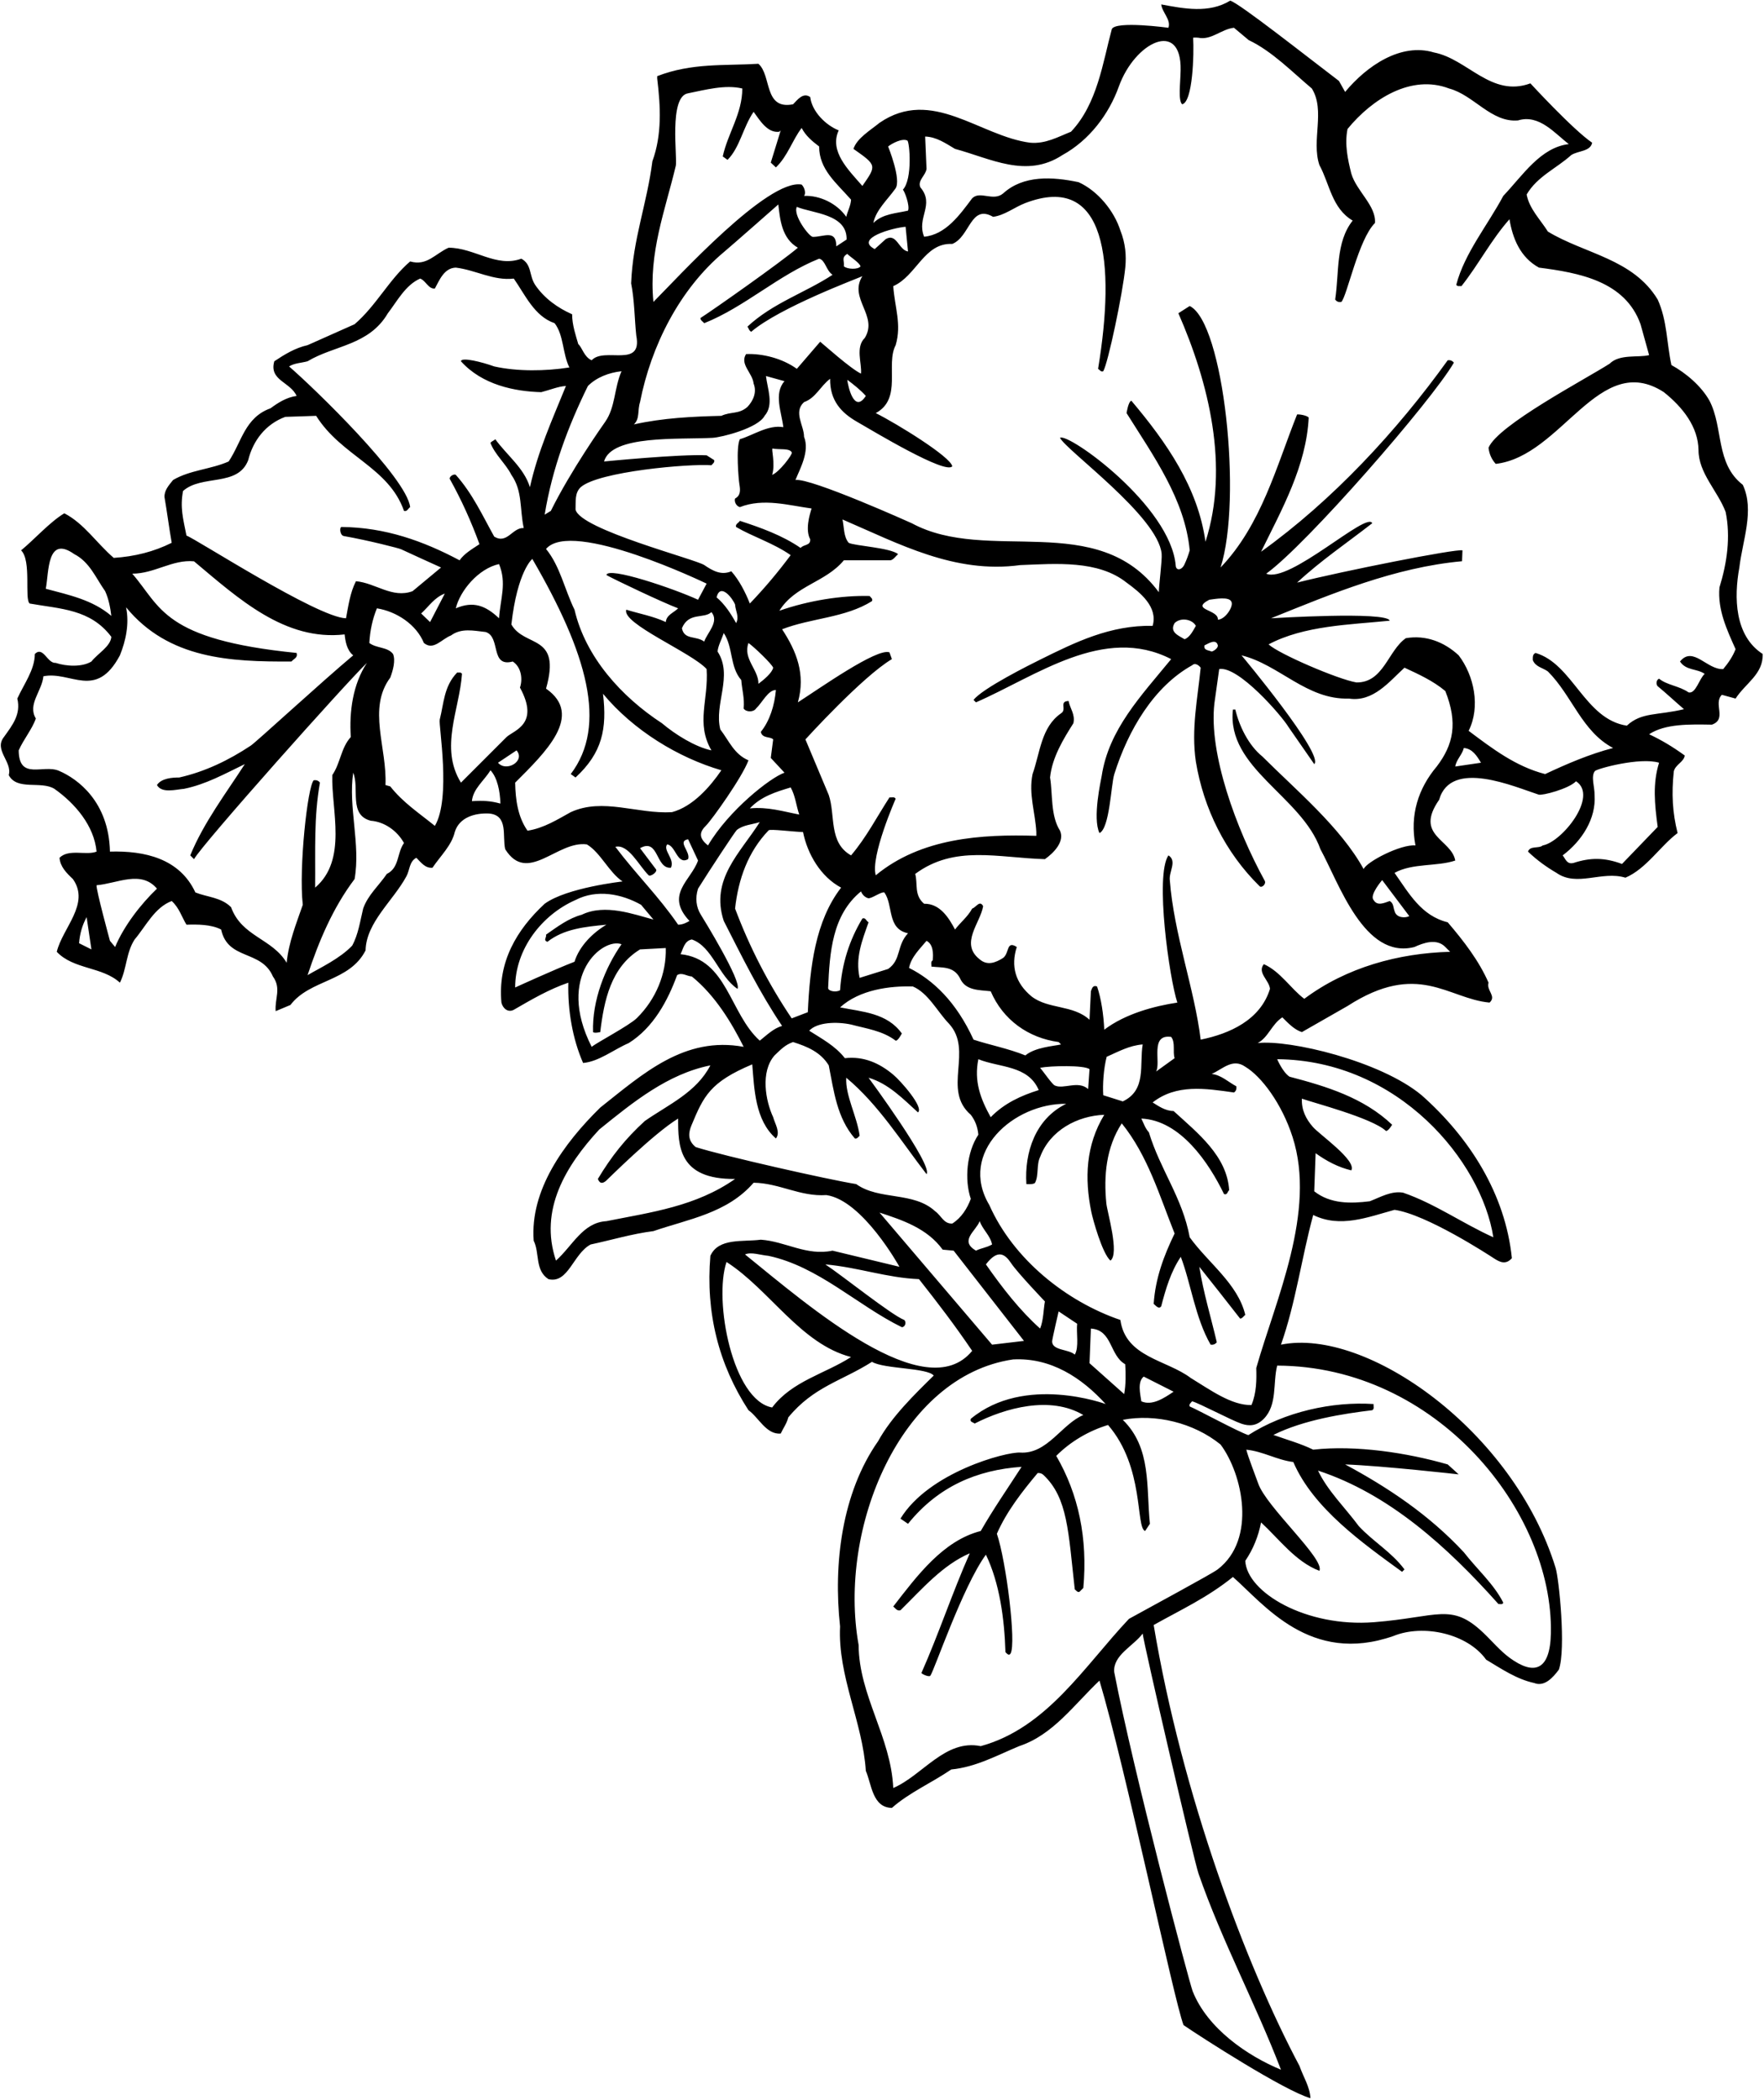 <?xml version="1.0" encoding="UTF-8"?>
<svg xmlns="http://www.w3.org/2000/svg" xmlns:xlink="http://www.w3.org/1999/xlink" width="473pt" height="563pt" viewBox="0 0 473 563" version="1.1">
<g id="surface1">
<path style=" stroke:none;fill-rule:nonzero;fill:rgb(0%,0%,0%);fill-opacity:1;" d="M 466.391 152.16 C 467.219 144.984 470.531 136.797 467.309 129.988 C 459.949 124.285 462.156 114.719 458.387 107.449 C 456.18 103.492 452.039 99.996 448.176 97.883 C 446.887 91.992 447.07 86.012 444.492 80.309 C 437.871 69.359 424.898 68.074 415.055 62.094 C 413.031 58.871 410.086 56.02 409.352 52.156 C 412.203 47.281 417.355 45.164 421.309 41.578 C 423.148 40.383 426.461 40.656 426.922 38.266 C 421.77 34.77 410.363 22.352 410.363 22.352 C 399.875 26.215 393.527 15.816 384.512 14.07 C 375.68 11.402 366.57 17.566 360.684 24.648 L 359.027 21.703 C 351.023 15.633 332.164 0.73 329.863 0.176 C 324.156 3.672 317.352 2.293 311.371 1.188 C 311.645 3.398 314.039 5.238 313.301 7.445 C 313.301 7.445 299.133 5.512 298.121 7.812 C 295.73 16.645 294.258 27.867 287.176 35.32 C 283.68 36.703 280.367 38.633 276.227 38.266 C 262.703 36.52 249.914 23.27 235.84 32.93 C 233.355 34.953 229.766 37.07 228.848 39.922 C 235.184 44.359 235.043 44.363 231.238 49.855 C 227.465 45.531 222.312 40.566 224.891 34.953 C 221.395 33.574 217.715 29.895 217.254 26.027 C 215.324 24.648 213.758 26.855 212.656 27.961 C 204.742 29.523 206.949 20.234 203.363 17.105 C 194.07 17.656 185.516 16.828 176.223 20.418 L 176.223 21.062 C 177.145 28.695 177.512 36.148 174.934 43.234 C 173.465 54.734 169.691 64.117 169.23 75.984 C 170.148 80.492 170.148 85.738 170.609 89.969 C 172.359 98.895 162.055 92.914 158.652 96.594 C 156.629 95.766 156.074 93.098 155.062 92.27 C 154.418 90.062 153.406 87.117 153.406 84.266 C 149.637 82.609 145.953 80.031 143.473 76.352 C 141.816 73.777 142.645 70.926 139.789 69.359 C 133.074 71.844 127.188 66.418 120.285 66.418 C 116.605 68.074 114.492 71.387 109.98 70.098 C 104.371 74.883 100.875 81.965 95.078 86.934 L 82.473 92.547 C 79.164 93.281 76.309 95.027 73.551 96.867 C 72.078 102.02 77.875 102.391 79.531 106.16 C 76.863 106.527 74.656 107.91 72.539 109.473 C 65.641 111.957 64.812 118.488 61.316 123.734 C 56.531 125.848 50.918 126.031 46.41 128.699 C 45.305 130.082 44.02 131.461 44.109 133.301 C 44.754 136.98 45.398 141.949 46.043 145.535 C 41.258 147.93 36.105 149.219 30.496 149.586 C 25.895 145.629 22.582 140.387 17.246 137.625 C 13.289 140.016 9.152 144.711 5.656 147.562 C 8.508 150.32 6.484 160.625 7.957 161.82 C 16.234 163.293 24.238 163.293 29.852 170.746 C 29.668 173.32 26.262 175.16 24.516 177.367 C 21.938 178.934 17.707 178.656 14.945 177.738 C 12.648 177.922 11.637 173.137 9.336 175.344 C 9.336 179.578 6.391 183.441 4.645 187.305 C 5.656 191.535 3.355 194.391 1.055 197.609 C -1.707 201.105 3.355 204.234 2.344 207.82 C 4.551 212.055 10.992 209.293 14.578 211.5 C 20.191 215.457 25.25 221.438 25.895 228.336 C 23.137 229.441 18.441 227.508 15.961 229.992 C 16.145 232.387 17.797 234.039 19.547 235.695 C 24.238 242.32 16.785 248.762 15.223 255.199 C 19.73 259.984 27.461 259.156 32.152 263.48 C 33.992 259.801 33.805 255.387 36.105 251.891 C 39.145 248.301 41.441 243.332 46.043 241.586 C 48.066 243.426 48.711 245.816 50 247.934 C 52.941 247.84 56.621 247.84 59.289 249.223 C 61.133 257.594 70.055 254.559 73.184 261.824 C 75.484 265.047 73.645 267.715 73.918 271.117 L 77.875 269.461 C 83.117 262.562 93.699 263.297 98.023 254.832 C 98.207 247.289 105.383 241.586 108.973 234.961 C 109.891 233.305 109.707 231.004 111.641 229.992 C 112.926 231.281 114.031 232.844 115.965 232.66 C 118.078 229.531 121.113 226.68 121.941 223.094 C 123.141 219.137 127.371 217.941 131.145 218.125 C 136.387 218.586 134.641 224.195 135.465 227.691 C 141.445 237.262 149.449 225.301 157.363 226.406 C 161.043 228.613 163.25 233.855 166.93 236.34 C 166.93 236.34 151.934 237.996 146.047 242.32 C 138.504 249.312 133.441 257.961 134.453 268.816 C 134.824 270.383 136.203 271.578 137.766 270.75 C 142.551 267.988 147.242 265.23 152.395 263.48 C 152.211 270.84 153.496 278.477 156.352 285.008 C 160.582 284.641 164.539 281.422 168.586 279.672 C 175.211 275.531 179.074 268.266 181.559 261.457 C 182.848 260.629 184.137 261.734 185.516 261.824 C 191.77 266.887 196.188 274.246 199.406 280.684 C 183.492 277.742 172.359 287.953 160.949 296.969 C 151.105 306.629 142.09 319.141 143.102 332.664 C 144.758 335.977 143.379 340.578 147.059 342.969 C 152.395 344.258 153.684 336.16 158.375 333.676 C 163.988 332.48 169.414 330.824 175.211 330.09 C 184.594 326.867 194.992 325.305 202.074 317.117 C 208.977 317.211 214.496 320.891 221.578 320.43 C 231.328 321.809 241.176 339.656 241.176 339.656 L 223.234 335.332 C 216.242 336.805 210.629 332.848 204.008 332.391 C 199.129 333.031 192.691 331.836 190.48 336.715 C 189.195 351.984 192.691 365.785 200.695 378.113 C 203.363 379.953 205.48 384.738 209.344 384.367 C 209.984 382.988 210.996 381.609 211.367 380.047 C 218.176 371.766 225.719 370.293 233.812 365.141 C 237.035 367.074 248.629 366.703 250.375 368.82 C 245.312 373.789 239.059 379.859 235.469 386.395 C 225.719 400.285 223.418 419.328 225.258 436.074 C 224.613 449.414 231.328 461.742 232.16 474.805 C 233.723 478.395 233.906 484.648 239.148 484.742 C 243.844 480.602 249.824 478.023 255.066 474.438 C 261.691 473.793 267.301 470.664 273.281 468.18 C 282.391 465.145 287.91 457.141 294.812 450.609 C 301.801 473.977 314.684 535.984 317.352 542.977 C 322.043 546.195 344.488 560.641 351.391 562.574 C 351.207 559.445 349.457 556.867 348.445 553.926 C 334.094 526.969 316.992 481.387 309.348 435.703 C 316.891 431.473 323.605 428.438 330.598 422.824 C 338.902 430.09 351.281 446.473 373.652 438.648 C 381.68 435.387 393.504 438.012 398.492 444.996 C 402.633 447.48 406.684 450.242 411.375 451.254 C 414.133 452.355 416.434 449.781 417.996 447.664 C 419.93 442.145 418.039 423.371 417.129 420.41 C 405.852 383.703 366.461 355.859 343.477 360.539 C 347.434 349.316 348.996 337.266 352.125 325.766 C 359.395 329.352 366.848 326.316 373.93 324.387 C 382.484 325.582 399.219 336.496 400.547 337.367 C 402.176 338.438 403.77 339.184 405.395 337.355 C 403.645 320.152 394.078 305.066 381.199 293.656 C 370.156 284.457 345.742 278.699 337.223 279.672 C 340.074 278.199 340.992 274.613 343.848 272.773 C 345.504 274.43 347.066 276.086 349.09 276.73 L 361.324 269.738 C 380.289 257.512 388.273 267.805 399.414 268.816 C 401.348 267.07 398.492 265.598 399.137 263.48 C 396.562 257.594 392.516 252.348 388.191 247.289 C 381.105 245.539 377.887 239.652 373.93 234.039 C 378.715 231.371 385.34 232.387 390.215 230.73 C 389.188 224.988 379.164 224.094 385.891 214.445 C 389.02 203.348 406.184 211.008 412.574 213.055 C 413.551 213.367 420.664 211.5 422.598 209.477 C 428.684 213.453 418.852 225.746 413.676 226.68 C 412.57 227.602 410.27 226.68 409.719 228.336 C 412.109 230.637 414.688 232.477 417.355 234.039 C 422.875 237.906 429.496 233.398 435.848 235.328 C 441.457 232.938 445.23 226.773 449.828 223.367 C 448.449 217.848 448.176 212.789 448.816 206.809 C 449.277 204.969 451.484 204.324 451.762 202.578 C 448.449 200.184 445.691 198.527 442.195 196.871 C 446.52 194.02 453.051 194.203 459.031 194.297 C 463.172 192.824 459.305 188.684 461.699 186.293 L 465.379 187.305 C 468.047 183.164 472.828 180.773 472.645 175.344 C 465.102 170.469 464.918 160.164 466.391 152.16 Z M 240.113 50.547 C 241.773 48.215 238.141 39.277 238.141 39.277 C 239.113 38.496 241.887 36.98 243.297 37.688 C 243.879 37.98 244.762 48.016 242.094 50.867 C 242.555 51.238 244.027 55.191 243.477 56.48 C 240.254 57.219 236.664 57.309 234.184 59.793 C 234.855 56.316 237.965 53.57 240.113 50.547 Z M 242.828 60.805 L 243.477 67.43 C 240.992 67.062 240.438 62.367 237.496 64.117 L 234.551 66.785 C 229.02 63.941 239.336 61.082 242.828 60.805 Z M 230.742 71.414 C 230.098 72.336 227.098 72.215 226.27 71.387 C 226.453 69.82 225.535 69.086 227.191 68.074 C 227.742 68.719 230.469 70.402 230.742 71.414 Z M 224.246 66.051 C 224.246 61.426 220.883 63.531 217.961 63.516 C 216.984 63.508 212.562 57.676 213.664 55.469 C 217.809 57.219 227.191 57.328 227.008 64.227 Z M 181.211 44.438 C 181.695 42.402 179.258 25.844 184.504 25.016 C 189.102 24.098 194.438 22.625 199.039 23.73 C 199.039 30.445 195.176 35.688 193.797 41.945 L 195.082 42.863 C 198.395 39.555 199.223 34.125 202.074 29.984 C 203.641 32.102 205.754 35.781 208.977 35.32 L 209.344 34.953 L 206.676 43.602 L 208.055 44.891 C 211.273 41.762 212.379 37.715 214.953 34.309 C 216.059 36.426 217.715 37.805 219.645 39.277 C 219.645 45.441 224.246 49.027 228.203 53.535 C 228.109 55.191 227.281 56.574 226.914 58.137 C 224.43 54.551 219.828 52.34 215.598 52.523 C 216.152 51.883 215.781 50.316 214.953 49.488 C 205.848 47.832 181.559 74.605 175.211 80.953 C 173.875 67.754 178.379 56.363 181.211 44.438 Z M 171.621 107.816 C 174.559 92.82 182.172 77.566 194.133 67.562 C 196.41 65.66 208.699 54.824 208.699 54.824 C 209.16 58.871 209.617 63.934 213.941 66.418 C 209.434 70.281 191.129 83.16 187.812 85.277 C 187.812 85.922 188.461 86.195 188.828 86.656 C 199.684 82.332 208.789 73.684 219.645 69.359 C 221.301 69.73 221.484 72.488 223.234 73.684 C 215.965 78.469 207.227 81.23 200.418 87.578 C 200.785 88.035 200.785 88.59 201.43 88.957 C 209.066 82.426 229.859 74.695 231.238 74.055 C 227.465 80.031 235.562 84.633 231.883 90.613 C 229.309 93.098 231.145 97.512 230.871 100.18 C 228.109 98.895 220.75 92.27 219.922 91.625 L 213.664 98.895 C 209.711 96.039 204.375 94.754 200.051 94.938 C 198.301 97.695 201.797 99.996 202.074 102.848 C 202.996 105.148 201.98 107.449 200.418 109.105 C 198.117 111.129 196.004 110.301 193.426 111.496 C 185.789 111.68 177.785 112.051 169.965 113.797 C 171.621 112.234 170.887 110.117 171.621 107.816 Z M 232.16 106.16 C 229.023 111.035 227.379 103.547 227.191 101.836 C 228.938 103.125 230.871 104.688 232.16 106.16 Z M 207.172 120.266 C 208.996 120.633 211.758 120.086 212.316 121.328 C 212.551 121.848 208.883 126.676 207.043 127.32 C 207.965 124.285 206.719 120.176 207.172 120.266 Z M 191.066 117.395 C 193.473 117.266 203.27 114.809 205.02 111.496 C 207.594 108.555 205.754 104.137 205.387 100.824 L 210.355 102.203 C 207.41 105.516 209.582 110.586 210.043 114.539 C 205.996 113.805 201.707 116.832 198.395 117.754 C 197.289 119.867 198.051 128.617 198.258 129.828 C 198.523 131.363 198.648 132.848 197.105 133.668 C 196.828 134.312 197.289 135.691 198.395 135.969 C 204.742 133.484 211.461 135.508 217.621 136.336 C 217.07 138.086 215.875 142.039 217.254 144.617 C 217.348 146.363 215.508 145.906 214.68 146.918 C 209.711 143.512 204.008 141.488 198.395 139.648 C 198.117 140.199 197.105 140.477 197.383 141.305 C 201.797 143.883 207.41 145.629 212.012 148.848 C 208.516 153.539 205.02 157.68 201.062 161.82 C 199.867 158.785 198.211 155.566 196.094 153.172 C 193.426 154.324 191.148 153.082 188.859 151.516 C 186.574 149.953 155.43 141.949 154.328 136.613 C 154.418 134.496 154.051 132.195 155.707 130.633 C 160.492 126.402 184.871 124.285 190.758 124.746 C 191.129 124.285 191.68 124.008 191.496 123.363 L 189.473 122.078 C 182.48 121.711 161.965 123.734 161.965 123.734 C 164.004 116.582 181.844 117.883 191.066 117.395 Z M 207.32 198.254 L 206.676 203.223 L 210.355 207.176 C 206.582 208.465 195.383 217.273 189.84 226.68 C 187.047 224.484 187.762 222.879 189.312 221.355 C 190.875 219.816 199.039 208.371 200.695 203.863 C 196.828 202.211 195.543 198.715 193.148 195.586 C 191.402 188.777 196.645 181.234 192.414 174.699 C 192.508 173.23 193.52 171.391 194.07 169.734 C 196.645 173.598 195.633 178.75 198.762 182.336 C 198.945 184.914 199.684 187.215 199.406 189.973 C 200.051 190.984 202.074 190.984 202.719 189.973 C 204.465 188.316 205.938 185.004 208.055 185.004 C 207.688 189.145 206.398 193.285 204.008 196.23 C 204.375 198.07 206.582 197.426 207.32 198.254 Z M 231.238 246.277 C 227.742 252.074 225.719 258.422 225.258 265.504 C 224.156 266.148 222.02 265.746 222.059 264.895 C 222.465 255.453 223.109 245.336 230.871 239.008 C 231.238 239.93 231.93 240.574 232.758 240.824 C 233.586 241.078 236.297 239.008 237.129 239.285 C 239.609 242.781 237.77 249.035 243.477 250.234 C 240.348 253.547 241.727 257.316 238.141 259.801 L 230.504 262.191 C 229.309 256.766 231.145 252.258 232.895 247.289 C 232.25 246.922 232.066 245.91 231.238 246.277 Z M 216.609 271.395 L 212.285 273.051 C 206.031 263.758 200.969 253.914 197.105 243.609 C 197.965 235.703 200.59 228.363 206.105 222.629 C 206.492 222.223 212.473 223 215.324 223.094 C 216.52 228.98 220.016 235.055 225.535 237.996 C 218.633 246.922 217.164 259.25 216.609 271.395 Z M 201.062 216.746 C 204.098 213.523 208.055 212.328 212.012 211.133 C 213.297 213.434 213.48 216.008 214.312 218.402 C 209.984 217.574 205.938 216.285 201.062 216.746 Z M 192.141 160.164 C 193.148 156.117 196.465 160.441 197.105 162.098 C 197.199 163.754 198.301 165.41 197.383 167.066 C 196.004 164.582 194.348 162.004 192.141 160.164 Z M 200.695 172.402 C 202.258 173.504 206.949 178.012 207.32 179.023 C 207.043 180.406 204.836 182.246 203.363 183.348 C 203.453 179.578 199.129 176.633 200.695 172.402 Z M 181.836 163.109 C 180.641 164.305 178.707 164.855 178.523 166.789 C 175.211 165.227 171.531 164.582 167.941 163.477 C 166.562 167.156 185.516 174.977 189.473 179.395 C 190.023 187.766 186.527 193.836 190.758 201.195 C 186.434 200.277 181.098 196.965 177.512 193.93 C 166.656 186.844 156.996 176.172 154.051 163.477 C 151.383 158.051 150.188 151.793 146.414 147.191 C 153.316 139.004 189.473 156.484 189.473 156.484 L 187.172 160.809 C 180.824 157.863 162.977 151.793 162.605 154.184 C 164.906 155.473 177.695 161.547 181.836 163.109 Z M 188.828 172.031 C 186.617 170.379 183.492 171.664 182.848 168.445 C 184.688 164.027 188.77 166.004 190.758 164.121 C 192.969 166.695 189.562 169.734 188.828 172.031 Z M 157.641 103.492 C 159.938 101.191 163.25 99.906 166.656 99.535 C 164.652 104.129 165.039 109.141 162.289 113.078 C 161.621 114.031 153.117 126.039 147.703 136.98 L 146.047 137.992 C 148.07 125.664 152.305 114.348 157.641 103.492 Z M 49.078 131.645 C 54.141 127.137 63.797 130.633 66.559 123.363 C 67.848 118.121 71.25 113.703 76.496 111.773 L 84.773 111.496 C 91.582 122.352 104.188 125.203 108.328 136.98 C 109.156 137.258 109.43 136.336 109.98 135.969 C 109.062 128.059 84.133 103.953 77.508 98.25 C 78.977 97.328 80.82 97.328 82.473 96.867 C 89.652 92.547 98.941 92.637 104.004 83.988 C 106.488 80.77 108.695 76.445 112.652 74.695 C 114.121 75.156 114.859 77.551 116.605 77.363 C 117.805 75.156 119.09 71.844 122.219 71.754 C 127.555 72.398 132.34 75.34 137.766 74.695 C 140.805 79.02 143.285 84.816 148.715 86.656 C 151.199 89.879 150.828 94.844 152.672 98.523 C 146.324 99.535 138.688 99.629 132.523 98.25 C 129.211 97.055 123.691 95.672 123.598 96.867 C 129.305 103.219 138.043 104.965 145.129 105.148 C 147.336 104.598 149.727 103.586 151.75 103.492 C 147.98 112.785 144.301 120.789 142.09 130.633 C 140.527 125.48 135.926 122.078 132.797 117.754 C 132.43 118.215 131.879 118.215 131.512 118.766 C 132.707 121.895 135.652 124.379 137.121 127.32 C 140.16 131.645 139.328 136.43 140.434 141.582 C 137.398 141.398 136.02 145.996 132.523 143.883 C 129.395 138.27 126.727 132.383 122.219 127.32 C 121.852 127.047 120.656 127.504 120.562 128.332 C 123.691 133.945 126.359 139.832 128.566 145.906 C 126.637 147.191 124.52 148.391 123.23 150.23 C 113.527 145.07 103.324 141.406 91.598 141.293 C 90.98 141.289 91.105 143.531 92.195 143.727 C 98.793 144.891 106.934 146.984 107.559 147.27 C 111.09 148.895 114.676 150.559 118.262 152.16 L 110.629 158.508 C 105.199 160.531 100.691 156.301 95.445 155.84 C 93.883 158.879 93.422 162.371 92.777 165.777 C 85.145 165.594 52.297 144.34 50 143.605 C 49.078 139.004 48.25 136.062 49.078 131.645 Z M 133.812 165.777 C 130.223 162.371 126.91 161.086 122.219 163.109 C 123.324 158.418 128.289 152.438 133.812 151.242 C 135.926 156.395 134.18 160.441 133.812 165.777 Z M 119.273 159.152 L 115.32 166.789 L 112.926 164.488 C 115.043 162.559 116.516 160.164 119.273 159.152 Z M 12.277 157.863 C 13.141 153.301 12.574 143.391 19.914 148.574 C 24.055 150.688 25.711 155.012 28.195 158.508 C 29.113 160.531 29.574 162.832 29.852 165.133 C 24.789 160.809 18.441 159.52 12.277 157.863 Z M 21.203 252.902 C 21.387 250.418 22.031 248.117 23.227 245.91 L 24.516 254.559 Z M 30.863 253.914 L 29.484 252.258 C 29.484 252.258 25.711 238.457 25.895 237.352 C 31.414 236.895 37.855 233.215 42.086 238.273 C 37.762 242.414 33.254 248.211 30.863 253.914 Z M 76.863 258.145 C 73 251.613 64.812 251.152 61.961 243.242 C 59.289 240.574 55.609 240.574 52.391 239.285 C 48.16 230.176 38.773 228.062 29.484 228.336 C 29.18 214.93 20.812 208.812 15.812 206.676 C 11.574 204.863 5.09 209.34 5.012 201.195 C 6.301 198.254 8.691 195.402 9.609 192.641 C 7.312 188.867 11.266 185.281 11.637 181.324 C 19.027 179.848 25.734 187.766 32.152 175.715 C 33.715 171.848 34.727 167.25 33.805 162.832 C 45.215 176.727 61.773 177.461 78.152 177.367 C 78.887 176.539 79.898 176.355 79.531 175.07 C 43.582 171.465 43.188 162.691 35.465 153.816 C 41.441 153.816 46.227 149.953 52.023 150.504 C 63.984 160.531 76.402 171.941 92.41 170.102 C 92.594 171.848 92.965 174.332 94.711 175.715 C 86.246 182.797 68.711 198.941 67.27 199.902 C 61.309 203.863 54.957 206.91 48.066 208.465 C 46.227 208.465 43.281 208.648 42.086 210.488 C 43.375 212.789 47.148 211.684 49.355 211.5 C 55.242 210.305 60.301 207.453 65.641 204.879 C 60.672 212.605 54.691 220.426 51.012 229.348 L 52.023 230.359 C 54.324 226.223 92.965 182.891 98.391 177.738 C 94.617 183.441 93.605 190.801 94.066 197.609 C 91.398 200.555 91.305 204.602 89.098 207.82 C 88.824 217.203 93.238 230.547 84.5 237.996 C 84.59 227.508 84.133 219.32 85.785 209.844 C 85.418 209.293 84.773 209.109 84.133 209.199 C 82.473 210.766 80.082 232.754 81.188 242.598 C 79.438 247.656 77.414 252.625 76.863 258.145 Z M 103.727 234.316 C 101.609 237.445 98.668 239.93 97.379 243.609 C 96.551 247.012 96.09 250.508 94.434 253.547 C 91.121 257.039 85.785 259.523 82.473 261.457 C 85.512 252.348 89.191 243.516 95.078 235.695 C 96.734 226.312 93.332 216.469 94.711 207.176 C 96.457 211.41 93.422 218.492 99.402 220.059 C 103.082 220.332 106.488 222.727 108.328 226.035 C 106.395 228.703 107.133 232.66 103.727 234.316 Z M 123.875 180.68 C 123.598 180.129 122.953 180.406 122.586 180.312 C 119 184.039 119.031 188.539 117.914 192.926 C 117.543 194.391 121.023 213.984 116.605 221.438 C 112.281 217.941 108.051 215.18 104.645 210.855 L 103.359 210.488 C 103.82 200.461 98.484 189.973 104.645 181.691 C 105.383 179.762 106.117 177 105.383 175.344 C 103.91 173.414 100.969 173.871 99.035 172.402 C 99.219 169.09 99.863 166.055 101.059 163.109 C 106.305 163.938 111.641 167.434 113.664 172.402 C 116.238 174.516 118.355 171.391 120.93 170.379 C 123.691 168.352 126.91 169.09 130.223 169.457 C 134.363 170.746 131.328 179.023 137.492 177.367 C 139.883 178.934 140.16 182.246 139.422 184.359 C 144.781 194.176 137.859 195.77 135.836 197.609 L 123.598 209.844 C 117.805 200.461 123.23 190.25 123.875 180.68 Z M 126.543 214.812 C 126.82 211.5 129.855 209.293 131.512 206.531 C 133.352 208.465 134.086 212.145 134.18 215.457 C 131.512 214.723 129.488 214.629 126.543 214.812 Z M 133.535 204.508 L 138.504 201.195 C 140.949 204.047 135.773 207.113 133.535 204.508 Z M 153.039 217.758 C 149.543 219.688 145.77 222.082 141.445 222.727 C 138.871 219.047 138.227 214.535 138.137 209.844 C 146.164 201.816 156.68 191.789 146.414 184.637 C 150.605 169.828 140.684 173.73 137.121 167.434 C 138.742 153.062 142.734 149.859 142.734 149.859 C 157.441 175.148 162.98 194.465 153.039 207.547 L 154.328 208.465 C 161.469 201.871 162.816 195.434 161.688 186.016 C 169.875 195.859 181.836 203.129 193.426 206.531 C 190.48 210.855 185.789 216.285 180.18 217.758 C 170.887 218.309 161.688 213.801 153.039 217.758 Z M 138.137 264.77 C 138.137 254.465 145.312 245.266 154.328 241.309 C 160.031 238.363 166.656 239.652 171.898 242.598 L 175.211 246.555 C 169.965 245.172 162.238 242.23 155.98 245.266 C 152.488 246.184 149.449 248.484 146.414 250.602 C 146.598 251.43 145.586 252.074 146.781 252.531 C 151.199 249.035 156.902 248.484 162.605 247.934 C 159.02 250.051 155.34 253.637 154.051 257.867 C 148.992 259.801 138.137 264.77 138.137 264.77 Z M 170.77 272.969 C 168.727 274.98 160.121 279.488 158.652 280.684 C 148.926 261.527 161.734 251.262 166.656 253.176 C 162.328 259.34 158.742 268.172 159.02 276.73 C 159.387 277.098 160.949 276.73 160.949 276.73 C 161.965 268.266 163.805 259.34 171.621 254.559 L 178.523 254.188 C 178.719 261.086 175.867 267.938 170.77 272.969 Z M 164.996 227.051 C 168.496 226.223 171.254 232.016 173.922 234.684 C 174.477 235.145 176.5 233.672 175.855 233.027 L 171.621 227.418 C 176.684 224.566 175.762 233.027 179.902 232.66 C 181.008 230.359 177.695 227.969 178.891 226.406 C 181.191 226.68 181.559 232.016 184.504 230.359 C 185.238 228.336 181.465 225.578 184.504 225.023 L 187.172 230.73 C 185.32 236.051 178.188 239.82 184.871 246.922 C 184.137 247.383 183.031 247.934 181.836 247.934 C 176.59 240.297 170.703 234.594 164.996 227.051 Z M 182.48 255.844 C 183.215 254.371 183.492 252.258 185.516 251.891 C 191.035 253.82 192.691 261.734 197.75 265.137 C 198.945 263.113 188.633 246.402 187.887 245.191 C 186.672 243.219 186.371 240.781 187.172 238.273 C 190.207 233.398 197.16 222.863 197.566 222.543 C 199.305 221.164 201.641 221.098 203.73 220.426 C 198.484 228.703 190.391 235.789 194.07 246.922 C 198.945 256.488 203.641 266.059 209.711 275.074 C 207.41 275.719 205.57 277.559 203.73 279.027 C 195.633 271.762 194.992 257.133 182.48 255.844 Z M 162.605 327.422 C 156.258 327.789 153.59 333.953 149.082 338 C 144.48 324.387 151.75 312.516 160.676 302.855 C 169.875 295.406 179.074 287.953 190.48 285.652 C 186.711 292.922 179.258 296.141 172.91 300.559 C 167.664 305.34 163.895 310.125 160.309 316.105 C 160.883 317.598 161.777 317.227 162.527 316.582 C 162.977 316.191 175.211 303.961 181.836 299.914 C 181.836 307.09 181.82 316.273 197.105 316.105 C 186.617 323.465 174.66 325.027 162.605 327.422 Z M 229.582 317.484 C 222.129 316.289 193.98 309.941 186.527 307.551 C 184.363 305.754 184.57 303.754 185.422 301.707 C 188.688 293.852 190.406 290.137 201.707 285.379 C 202.258 291.91 202.441 300.371 208.055 305.25 C 209.344 303.594 207.777 301.293 207.32 299.547 C 205.297 295.223 203.824 287.402 207.688 282.984 C 209.434 281.328 210.539 280.133 212.656 279.398 C 216.426 280.594 220.016 282.066 222.223 285.652 C 223.602 292.645 224.43 299.73 229.215 305.25 C 229.766 305.434 230.133 304.883 230.504 304.512 C 229.766 299.176 226.641 293.75 226.914 288.965 C 235.562 296.141 241.816 306.262 248.441 314.816 C 250.281 312.516 232.895 288.965 232.895 288.965 C 238.23 290.527 242.188 294.668 246.145 298.258 C 247.797 296.969 241.609 289.887 239.465 288.102 C 235.824 285.074 231.641 283.141 226.547 283.723 C 223.969 280.41 220.289 278.477 216.98 276.359 C 219.094 274.062 224.34 273.879 228.203 274.703 C 232.344 275.809 236.664 276.359 240.164 279.027 C 240.809 279.121 241.816 277.098 241.816 277.098 C 237.863 271.578 231.238 271.301 225.258 270.105 C 230.504 265.32 238.691 264.309 244.762 264.492 C 248.902 266.242 251.387 271.301 254.422 274.43 C 261.137 281.695 252.492 292.184 260.312 298.902 C 261.508 300.465 262.148 302.215 262.336 304.238 C 259.207 308.93 258.562 316.289 260.312 321.441 C 259.391 323.926 257.828 326.5 255.344 328.066 C 253.043 328.156 252.492 326.039 250.742 324.754 C 244.945 319.418 235.746 321.902 229.582 317.484 Z M 249.73 259.156 C 252.582 259.523 255.617 258.973 257.367 262.191 C 258.84 265.688 262.609 265.414 265.645 265.781 C 268.961 273.508 275.766 278.293 283.863 279.398 L 284.508 280.039 C 282.48 280.5 277.605 280.777 274.938 282.984 C 270.43 281.145 265.188 280.133 261.047 278.754 C 256.402 268.602 250.219 262.762 243.75 259.523 C 244.301 256.582 246.785 254.281 248.441 252.258 C 250.281 253.176 250.281 255.844 250.098 257.5 C 249.453 257.867 249.824 258.605 249.73 259.156 Z M 292.145 286.664 L 291.773 292 C 289.102 289.609 285.133 292.168 282.801 291.031 C 282.082 290.684 279.629 287.125 278.895 286.297 C 281.746 285.746 290.672 285.562 292.145 286.664 Z M 261.691 335.332 C 257.184 332.664 261.598 330.18 262.703 327.422 C 263.438 329.629 265.555 331.285 266.016 333.676 C 264.359 334.598 263.164 334.598 261.691 335.332 Z M 271.133 338.703 C 272.82 341.242 280.184 348.949 280.184 348.949 C 279.812 350.883 279.812 354.008 278.895 356.219 C 273.465 351.34 268.867 345.453 264.359 339.012 C 267.531 334.871 269.441 336.16 271.133 338.703 Z M 278.527 292.277 C 273.836 293.75 269.328 295.773 265.645 299.547 C 262.887 294.578 261.137 289.887 262.336 283.996 C 267.945 286.297 275.676 285.562 278.527 292.277 Z M 235.84 325.121 C 242.004 327.145 248.629 329.352 252.766 335.059 L 255.711 335.332 L 274.57 359.527 L 266.016 360.539 Z M 207.043 377.379 C 196.461 375.477 191.312 348.762 194.809 338.367 C 206.398 345.82 214.68 360.355 228.203 363.852 C 221.211 368.359 212.379 370.293 207.043 377.379 Z M 199.773 336.344 C 201.43 335.609 203.914 336.527 206.031 336.715 C 219.465 339.566 229.949 350.055 241.816 355.848 C 242.738 355.848 243.105 354.469 242.465 353.918 C 238.965 352.535 225.902 342.051 221.301 339.012 C 230.316 339.84 237.68 342.602 246.418 342.969 C 251.57 349.5 256.078 355.391 260.68 362.195 C 248.203 377.441 216.895 350.211 199.773 336.344 Z M 321.379 502.379 C 327.613 520.355 336.66 537.168 343.477 554.938 C 334.535 551.254 323.75 543.891 319.801 533.895 C 318.914 531.652 303.918 475.082 298.766 448.309 C 298.398 443.801 303.828 441.41 306.402 438.004 C 306.586 440.305 320.121 498.762 321.379 502.379 Z M 326.504 420.797 C 324.902 422.02 308.703 430.738 302.723 434.051 C 290.672 446.836 280.734 463.305 262.98 468.18 C 253.41 466.25 247.43 476 239.52 479.406 C 238.875 465.605 230.316 454.656 230.227 441.039 C 224.633 409.824 241.398 368.957 271.629 364.496 C 281.746 363.945 290.027 369.371 296.465 376.457 C 296.465 376.457 274.777 368.422 260.312 380.414 C 259.941 381.332 261.047 381.332 261.32 381.699 C 269.602 377.469 281.656 374.156 290.484 379.402 C 284.695 381.801 280.84 389.93 273.562 389.469 C 269.773 389.227 249.051 394.742 241.449 407.184 L 243.477 408.566 C 251.57 398.535 261.965 394.121 273.926 393.293 C 270.246 398.996 266.289 404.699 262.98 410.496 C 252.859 413.074 245.867 422.551 239.52 430.738 C 240.07 431.195 240.531 432.023 241.449 431.75 C 247.34 425.953 252.766 419.605 260.035 416.477 C 255.344 427.059 251.754 438.004 247.062 448.586 C 247.523 449.047 249.129 449.676 249.445 449.316 C 250.402 448.238 258.102 425.402 264.359 416.844 C 268.039 424.48 269.328 434.051 269.602 442.973 C 269.969 443.34 270.523 444.078 270.98 443.34 C 272.547 440.582 269.785 418.5 267.301 411.234 C 269.879 405.344 273.926 400.102 278.25 394.949 C 278.918 394.902 279.418 395.117 279.812 395.488 C 286.32 401.645 286.453 410.684 288.188 426.137 C 288.555 426.414 288.922 427.059 289.473 426.781 L 290.484 425.77 C 291.684 412.43 289.199 400.652 283.219 390.348 C 287.082 386.484 291.957 383.633 297.109 382.07 C 306.93 393.414 304.469 409.578 307.047 410.496 L 308.336 408.566 C 307.32 398.723 308.797 388.234 301.066 380.688 C 309.805 379.031 320.02 381.426 327.285 387.312 C 333.219 395.258 337.004 412.758 326.504 420.797 Z M 288.188 363.211 C 286.609 361.707 282.152 362.164 282.117 359.684 C 282.109 359.125 283.863 351.617 283.863 351.617 L 288.828 354.93 C 288.555 357.23 289.383 361.277 288.188 363.211 Z M 292.145 365.508 L 292.512 356.219 C 298.309 356.586 297.48 363.395 301.711 365.785 C 301.895 368.176 301.895 371.305 301.434 373.789 Z M 306.68 369.098 C 309.348 370.477 312.016 371.766 314.684 373.145 C 312.105 374.895 308.887 377.008 306.035 375.723 C 305.758 373.789 304.93 370.477 306.68 369.098 Z M 415.855 437.883 C 415.656 448.105 411.254 449.195 404.852 444.539 C 402.27 442.66 400.109 440.043 397.711 437.762 C 389.141 429.621 385.594 433.602 368.449 434.949 C 350.168 436.387 334.332 426.922 333.91 418.5 C 336.027 415.371 337.406 411.969 338.145 408.195 C 343.02 412.703 347.434 418.777 353.781 421.168 C 355.348 418.039 339.492 404.016 337.359 397.711 C 336.949 396.496 334.645 390.625 334.188 388.691 C 338.695 389.152 342.375 391.453 346.789 392.004 C 352.125 404.426 365.465 413.809 375.953 421.445 L 376.598 420.801 C 373.102 416.109 368.316 413.441 364.363 409.211 C 360.684 404.242 355.988 399.734 353.414 394.305 C 372.457 400.562 388.008 414.637 401.805 430.094 C 402.176 430 402.816 430.367 403.094 429.727 C 400.609 424.758 396.012 420.711 392.516 416.199 C 383.129 406.082 371.996 398.723 360.684 392.648 C 370.801 393.016 391.133 395.316 391.133 395.316 L 388.191 392.648 C 377.336 389.52 363.535 387.406 352.125 388.691 C 348.723 387.035 345.043 386.023 341.453 384.738 C 349.551 380.688 360.312 379.031 367.949 378.113 C 368.594 377.746 368.227 377.008 368.316 376.457 C 357.277 375.723 344.473 378.531 334.723 384.789 C 331.777 383.777 321.398 378.113 319.008 377.102 C 318.73 376.551 319.281 376.18 319.648 375.723 C 321.488 376.18 330.145 380.816 332.926 381.746 C 334.941 382.422 336.941 382.387 338.879 380.414 C 342.559 376.641 341.27 370.844 342.465 366.152 C 385.215 366.312 416.496 405.223 415.855 437.883 Z M 400.426 331.746 C 392.238 328.066 384.785 322.73 376.23 319.785 C 373.102 319.234 370.156 320.98 367.305 322.086 C 362.152 322.73 356.727 322.82 352.402 319.418 L 352.77 309.203 C 355.715 311.32 358.844 312.977 362.34 313.805 C 363.809 311.137 353.875 304.262 352.047 302.168 C 350.219 300.074 348.953 297.66 349.09 294.578 C 351.852 295.59 367.859 299.73 371.629 303.227 C 372.273 303.316 373.285 301.57 373.285 301.57 C 365.648 294.301 355.621 291.266 345.777 288.688 C 343.938 287.492 342.465 283.996 342.465 283.996 C 375.109 284.27 397.285 311.496 400.426 331.746 Z M 346.594 304.867 C 353.027 324.875 342.023 348.562 336.855 366.797 C 336.945 369.926 336.945 373.422 335.566 376.734 C 330.137 376.824 324.434 372.594 319.281 369.465 C 312.844 364.59 301.801 363.945 300.422 353.918 C 285.887 348.949 271.719 337.633 265.277 323.098 C 256.863 308.988 271.84 295.785 285.887 295.957 C 277.605 300.004 274.664 309.02 275.215 317.484 C 275.215 317.484 277.27 317.656 277.555 317.102 C 278.566 315.137 277.891 312.227 278.895 310.219 C 281.562 303.039 288.922 299.176 296.098 298.902 C 291.102 307.105 290.82 316.039 292.609 324.863 C 293.027 326.922 295.547 336.07 297.754 338 C 300.238 336.16 296.898 325.051 296.656 322.66 C 295.914 315.227 296.613 307.609 300.789 301.199 C 307.781 309.848 310.91 320.613 314.961 330.734 C 312.105 336.621 309.805 342.691 309.348 349.594 C 309.898 350.055 310.727 351.156 311.371 350.238 C 312.566 345.637 313.945 340.945 316.613 336.988 C 319.281 343.891 320.477 353.363 324.617 360.539 C 325.262 360.633 325.812 360.449 326.273 359.898 C 324.711 353.18 322.688 346.648 321.582 339.656 C 325.262 344.258 328.941 348.949 332.531 353.551 C 333.082 353.551 333.449 352.906 333.91 352.535 C 331.887 344.164 323.973 338.645 319.008 331.746 C 317.074 321.164 311.094 313.621 308.059 303.594 C 307.047 302.488 306.68 301.199 306.035 299.914 C 316.523 300.371 324.156 311.781 328.207 320.152 C 329.129 320.52 329.129 319.418 329.586 319.141 C 329.035 309.941 321.121 303.777 314.684 297.891 C 312.473 297.891 310.543 296.508 309.07 295.59 C 315.418 290.621 323.145 291.816 330.875 292.922 C 331.426 292.555 331.609 292 331.52 291.266 C 329.402 290.16 327.469 288.23 324.895 287.953 C 327.84 286.664 330.508 283.629 333.91 286.02 C 338.258 288.629 343.715 295.91 346.594 304.867 Z M 296.742 283.352 C 299.871 281.973 302.812 280.316 306.402 280.039 C 305.48 285.469 307.508 292.277 301.066 295.312 L 295.824 293.656 C 295.637 290.805 295.914 286.574 296.742 283.352 Z M 314.039 278.016 C 315.234 279.582 314.406 281.973 314.961 283.723 L 309.988 287.309 C 311.371 284.918 308.242 277.188 314.039 278.016 Z M 377.887 245.633 C 376.875 246.184 374.391 246.184 373.93 244.254 C 373.562 243.332 373.746 242.23 372.641 241.586 C 371.262 242.047 369.328 243.059 368.316 241.309 C 367.121 240.02 370.617 235.973 370.617 235.973 Z M 385.246 205.52 C 380.277 211.41 377.977 218.586 379.543 226.68 C 375.586 226.312 366.387 231.098 365.648 233.027 C 359.484 221.805 347.434 211.777 338.512 202.852 C 334.738 199.816 332.254 194.574 331.242 190.25 L 330.598 190.25 C 328.852 205.98 348.996 213.434 354.059 227.691 C 359.047 236.812 365.816 257.359 379.266 253.914 C 381.656 252.809 385.246 251.52 387.547 253.914 L 388.836 255.199 C 375.035 255.57 361.051 259.34 349.734 267.805 C 346.238 265.23 343.293 260.445 338.879 258.512 C 337.039 260.812 340.352 262.836 340.535 265.137 C 337.957 273.508 329.68 277.188 321.949 278.754 C 320.297 265.137 314.773 250.508 313.672 235.973 C 313.395 233.766 315.695 230.82 313.301 229.348 C 309.621 234.777 313.578 262.469 315.695 268.816 C 309.621 269.738 301.801 271.762 296.098 276.086 C 295.914 272.035 295.27 267.715 294.164 264.492 C 292.969 264.031 292.785 265.137 292.512 265.781 L 292.145 273.418 C 287.727 269.367 281.102 270.656 276.594 267.16 C 272.27 263.574 270.98 259.066 272.641 253.914 C 269.785 252.074 270.707 255.57 268.961 256.855 C 266.934 258.145 264.727 258.973 262.703 257.227 C 257.273 252.992 262.887 247.473 263.621 242.965 C 262.703 241.219 261.691 243.332 260.68 243.609 C 259.48 245.816 257.645 247.195 256.078 249.223 C 254.422 246.094 252.031 242.23 247.797 242.32 C 245.039 240.02 246.145 236.984 245.406 234.316 C 255.984 226.496 267.484 229.992 280.184 230.359 C 282.664 228.613 285.52 225.578 284.23 222.727 C 281.656 218.676 282.297 212.883 281.562 208.465 C 282.113 203.035 285.242 197.977 287.816 193.93 C 288.371 191.535 286.898 189.973 286.531 187.949 C 283.863 188.039 286.164 190.25 284.508 191.262 C 279.172 194.941 278.895 201.84 276.871 207.547 C 275.766 212.883 277.605 217.848 277.883 223.094 L 277.883 224.105 C 263.164 223.645 246.969 224.656 234.828 234.684 C 233.355 229.625 240.164 214.168 240.164 214.168 C 239.797 213.523 239.059 213.895 238.508 213.801 C 235.102 219.047 232.344 224.473 228.203 229.348 C 222.129 225.945 224.062 218.586 222.223 213.156 L 215.965 198.254 C 215.965 198.254 231.238 181.418 239.148 176.727 L 238.504 174.914 C 235.195 173.625 219.555 184.73 213.941 188.316 C 216.059 180.773 213.574 174.609 209.711 168.723 C 217.531 165.684 226.641 165.684 233.812 161.176 C 234.09 160.531 233.539 160.258 233.172 159.797 C 225.719 159.613 216.887 160.992 208.977 163.754 C 213.207 156.945 221.301 156.211 226.27 150.23 L 238.781 150.23 C 239.609 150.047 240.164 149.125 240.809 148.574 C 238.691 146.824 229.031 146.363 227.559 145.535 C 226.18 143.883 226.363 141.398 225.902 139.281 C 241.082 145.812 255.984 153.91 273.559 151.516 C 283.129 151.148 294.441 150.137 302.078 156.211 C 305.758 158.879 310.543 162.742 309.07 167.801 C 297.695 167.586 288.406 172.156 278.953 176.844 C 276.324 178.148 263.438 184.547 261.047 187.672 L 261.691 188.316 C 277.789 181.324 296.008 167.434 314.039 176.727 C 305.867 186.684 297.305 195.617 295.41 208.039 C 295.258 209.047 292.879 219.32 294.812 223.367 C 297.57 222.082 297.898 210.418 298.781 207.598 C 302.504 195.734 309.379 184.105 319.648 178.383 C 320.387 177.645 321.398 178.289 321.949 179.023 C 321.121 187.398 319.375 195.492 320.66 204.234 C 322.738 216.785 328.566 228.605 337.754 237.621 C 338.332 238.188 339.594 237.004 339.121 236.148 C 331.477 222.234 324.07 202.027 325.629 188.594 L 326.918 179.395 C 332.07 178.473 343.754 191.996 345.504 194.941 C 347.801 198.254 350.102 201.566 352.402 204.879 C 355.16 202.395 333.082 175.898 332.898 175.715 C 343.02 178.195 350.379 187.672 361.695 187.305 C 368.227 188.316 372.551 182.703 376.598 179.023 C 380.371 180.773 384.234 182.52 387.547 185.281 C 390.949 193.871 389.73 199.641 385.246 205.52 Z M 314.961 167.066 C 316.523 165.5 319.648 165.961 320.66 167.801 C 319.926 169.09 319.008 170.93 317.629 171.391 C 316.152 170.469 313.484 169.551 314.961 167.066 Z M 324.25 160.809 C 325.723 160.625 329.664 159.84 330.219 161.402 C 330.77 162.691 328.48 166.145 326.551 166.145 C 326.828 163.387 319.008 163.57 324.25 160.809 Z M 326.551 173.047 C 326.641 173.688 325.629 174.516 324.895 174.699 C 324.156 174.332 322.688 174.426 322.965 173.047 C 323.973 172.586 326.09 171.113 326.551 173.047 Z M 390.215 205.52 C 390.488 203.68 392.055 202.395 392.516 200.555 C 394.812 200.738 396.012 202.668 397.113 204.508 Z M 444.863 204.508 C 443.113 210.121 443.664 215.551 444.492 221.715 L 434.926 231.648 C 430.234 229.902 426.461 229.902 421.953 231.371 C 420.113 231.832 419.84 230.359 419.012 229.348 C 424.16 225.484 428.027 219.504 427.566 213.156 C 427.629 211.062 426.512 208.184 427.652 206.746 C 428.164 206.102 439.801 202.945 444.863 204.508 Z M 462.066 179.395 C 457.742 179.668 453.969 173.047 450.473 177.367 C 452.129 179.852 454.98 179.211 457.098 180.68 C 455.625 181.969 454.707 186.109 452.773 185.648 C 450.289 183.902 446.977 183.719 444.863 181.969 C 444.035 182.336 444.035 183.531 444.492 183.992 C 446.52 185.648 449.609 188.496 451.543 190.152 C 444.355 191.879 440.172 190.895 436.215 194.574 C 424.898 192.824 421.77 178.012 411.742 175.07 C 410.914 175.438 411.008 176.266 411.008 177 C 411.742 178.84 413.676 179.023 415.055 180.035 C 421.586 186.57 424.16 196.137 432.535 200.555 C 426.188 202.211 420.207 204.785 414.316 207.547 C 406.406 205.52 400.059 200.645 393.801 195.953 C 397.023 189.512 395.273 181.141 391.133 175.715 C 387.27 172.125 382.301 170.191 376.965 171.113 C 372.184 174.426 370.984 183.074 363.719 182.98 C 358.75 182.152 342.742 175.254 340.164 172.77 C 349.734 167.711 361.785 167.523 372.641 166.422 C 371.996 163.844 340.812 165.777 340.812 165.777 C 357.188 159.152 373.996 152.133 392.031 150.477 L 392.145 147.562 C 390.398 147.102 360.223 153.082 347.801 156.211 C 354.242 150.23 361.234 145.535 367.949 140.293 C 366.57 136.98 345.742 156.516 339.523 153.816 C 350.285 146.09 383.867 107.539 389.848 97.238 C 389.387 96.684 388.836 96.5 388.191 96.594 C 374.574 115.547 357.371 134.129 338.145 147.93 C 343.754 136.52 350.273 124.926 350.918 111.953 C 350.457 111.398 348.445 111.035 347.801 111.129 C 342.281 124.93 338.234 140.754 327.285 152.16 C 333.16 133.844 328.133 86.445 319.004 82.051 L 315.969 83.988 C 324.156 102.664 329.68 125.203 323.238 145.262 C 321.215 130.727 312.844 118.672 303.367 107.449 C 302.539 107.633 302.078 110.762 302.078 110.762 C 309.348 122.352 317.719 133.945 319.008 147.562 C 318.641 148.859 318.168 150.125 317.594 151.352 C 316.871 152.906 315.375 153.098 315.258 151.676 C 313.934 135.629 286.43 115.949 284.23 117.387 C 285.797 120.695 310.496 138.426 311.484 148.469 C 311.648 150.141 310.727 157.129 310.727 158.785 C 294.258 136.52 264.91 151.332 244.484 140.293 C 244.484 140.293 217.348 128.059 213.297 128.699 C 214.496 125.664 217.164 121.066 215.598 117.109 C 215.598 114.074 212.656 110.484 215.598 107.816 C 218.727 106.715 219.922 103.586 222.59 101.562 C 222.504 107.457 225.656 110.703 229.773 113.074 C 234.266 115.664 253.594 127.32 255.344 125.02 C 254.883 122.445 240.348 113.52 234.828 110.762 C 242.004 106.898 237.402 97.789 240.164 92.547 C 241.816 86.934 239.887 82.332 239.52 76.723 C 245.773 73.961 247.797 65.035 255.344 65.406 C 260.129 63.473 260.219 54.641 266.289 58.137 C 269.363 57.746 272.031 55.555 274.906 54.453 C 296.602 46.141 299.168 70.266 294.441 98.895 C 294.902 99.168 295.18 99.812 295.824 99.535 C 297.109 97.422 301.051 78.68 301.734 71.73 C 302.051 68.527 301.785 65.242 300.422 61.816 C 298.766 56.574 294.352 51.145 289.199 48.844 C 282.207 47.371 274.387 46.914 268.961 51.883 C 266.289 54.09 262.797 51.055 260.68 53.168 C 257.367 57.586 253.594 62.922 247.797 63.473 C 245.684 58.32 250.742 54.918 246.785 50.227 C 245.961 48.387 248.258 47.004 248.441 45.258 L 248.074 36.609 C 251.109 36.703 253.594 38.449 256.078 39.922 C 265.645 42.496 275.215 47.926 284.875 41.578 C 292.105 37.605 297.348 30.609 300.004 23.207 C 304.297 11.246 316.84 5.113 316.574 18.805 C 316.504 22.465 315.875 26.91 316.98 27.961 C 319.836 27.41 320.203 14.344 319.926 10.113 C 320.387 10.02 321.305 10.113 321.305 10.113 C 324.801 10.852 327.469 7.812 330.875 7.445 L 334.828 10.758 C 341.086 13.703 346.699 19.496 351.758 23.73 C 355.438 29.711 351.574 37.621 353.781 44.246 C 356.543 49.305 357.094 55.836 362.707 59.148 C 358.105 64.945 359.117 73.039 358.016 80.309 C 358.473 80.953 359.027 81.047 359.672 80.953 C 361.234 79.297 364.27 64.117 368.688 59.793 C 369.055 55.191 363.719 51.238 362.34 46.547 C 361.418 42.863 360.496 38.727 361.324 34.586 C 367.949 26.488 378.438 19.863 388.559 23.73 C 395.184 25.477 399.875 32.93 407.051 32.285 C 412.754 30.535 416.984 35.871 420.664 38.633 C 413.031 39.555 408.34 47.004 403.094 52.523 C 398.863 60.438 392.699 67.891 390.488 76.352 C 390.766 76.906 391.41 76.629 391.871 76.723 C 396.469 70.926 399.781 64.395 404.75 58.781 C 405.578 63.84 407.602 68.992 412.66 71.754 C 423.336 73.133 435.754 75.34 439.895 86.934 L 442.195 95.215 C 439.344 95.949 434.281 94.844 431.613 97.512 C 424.988 101.746 401.621 113.98 399.137 120.055 C 399.32 121.711 399.965 123.18 401.07 124.379 C 418.867 122.316 428.77 93.883 446.148 105.148 C 451.211 109.195 455.352 114.441 455.441 120.695 C 455.441 126.859 460.594 131.645 462.711 137.258 C 464.09 143.973 463.078 150.965 461.055 157.496 C 460.504 163.477 463.078 168.906 465.379 174.059 C 464.641 175.988 463.445 177.738 462.066 179.395 "/>
</g>
</svg>

